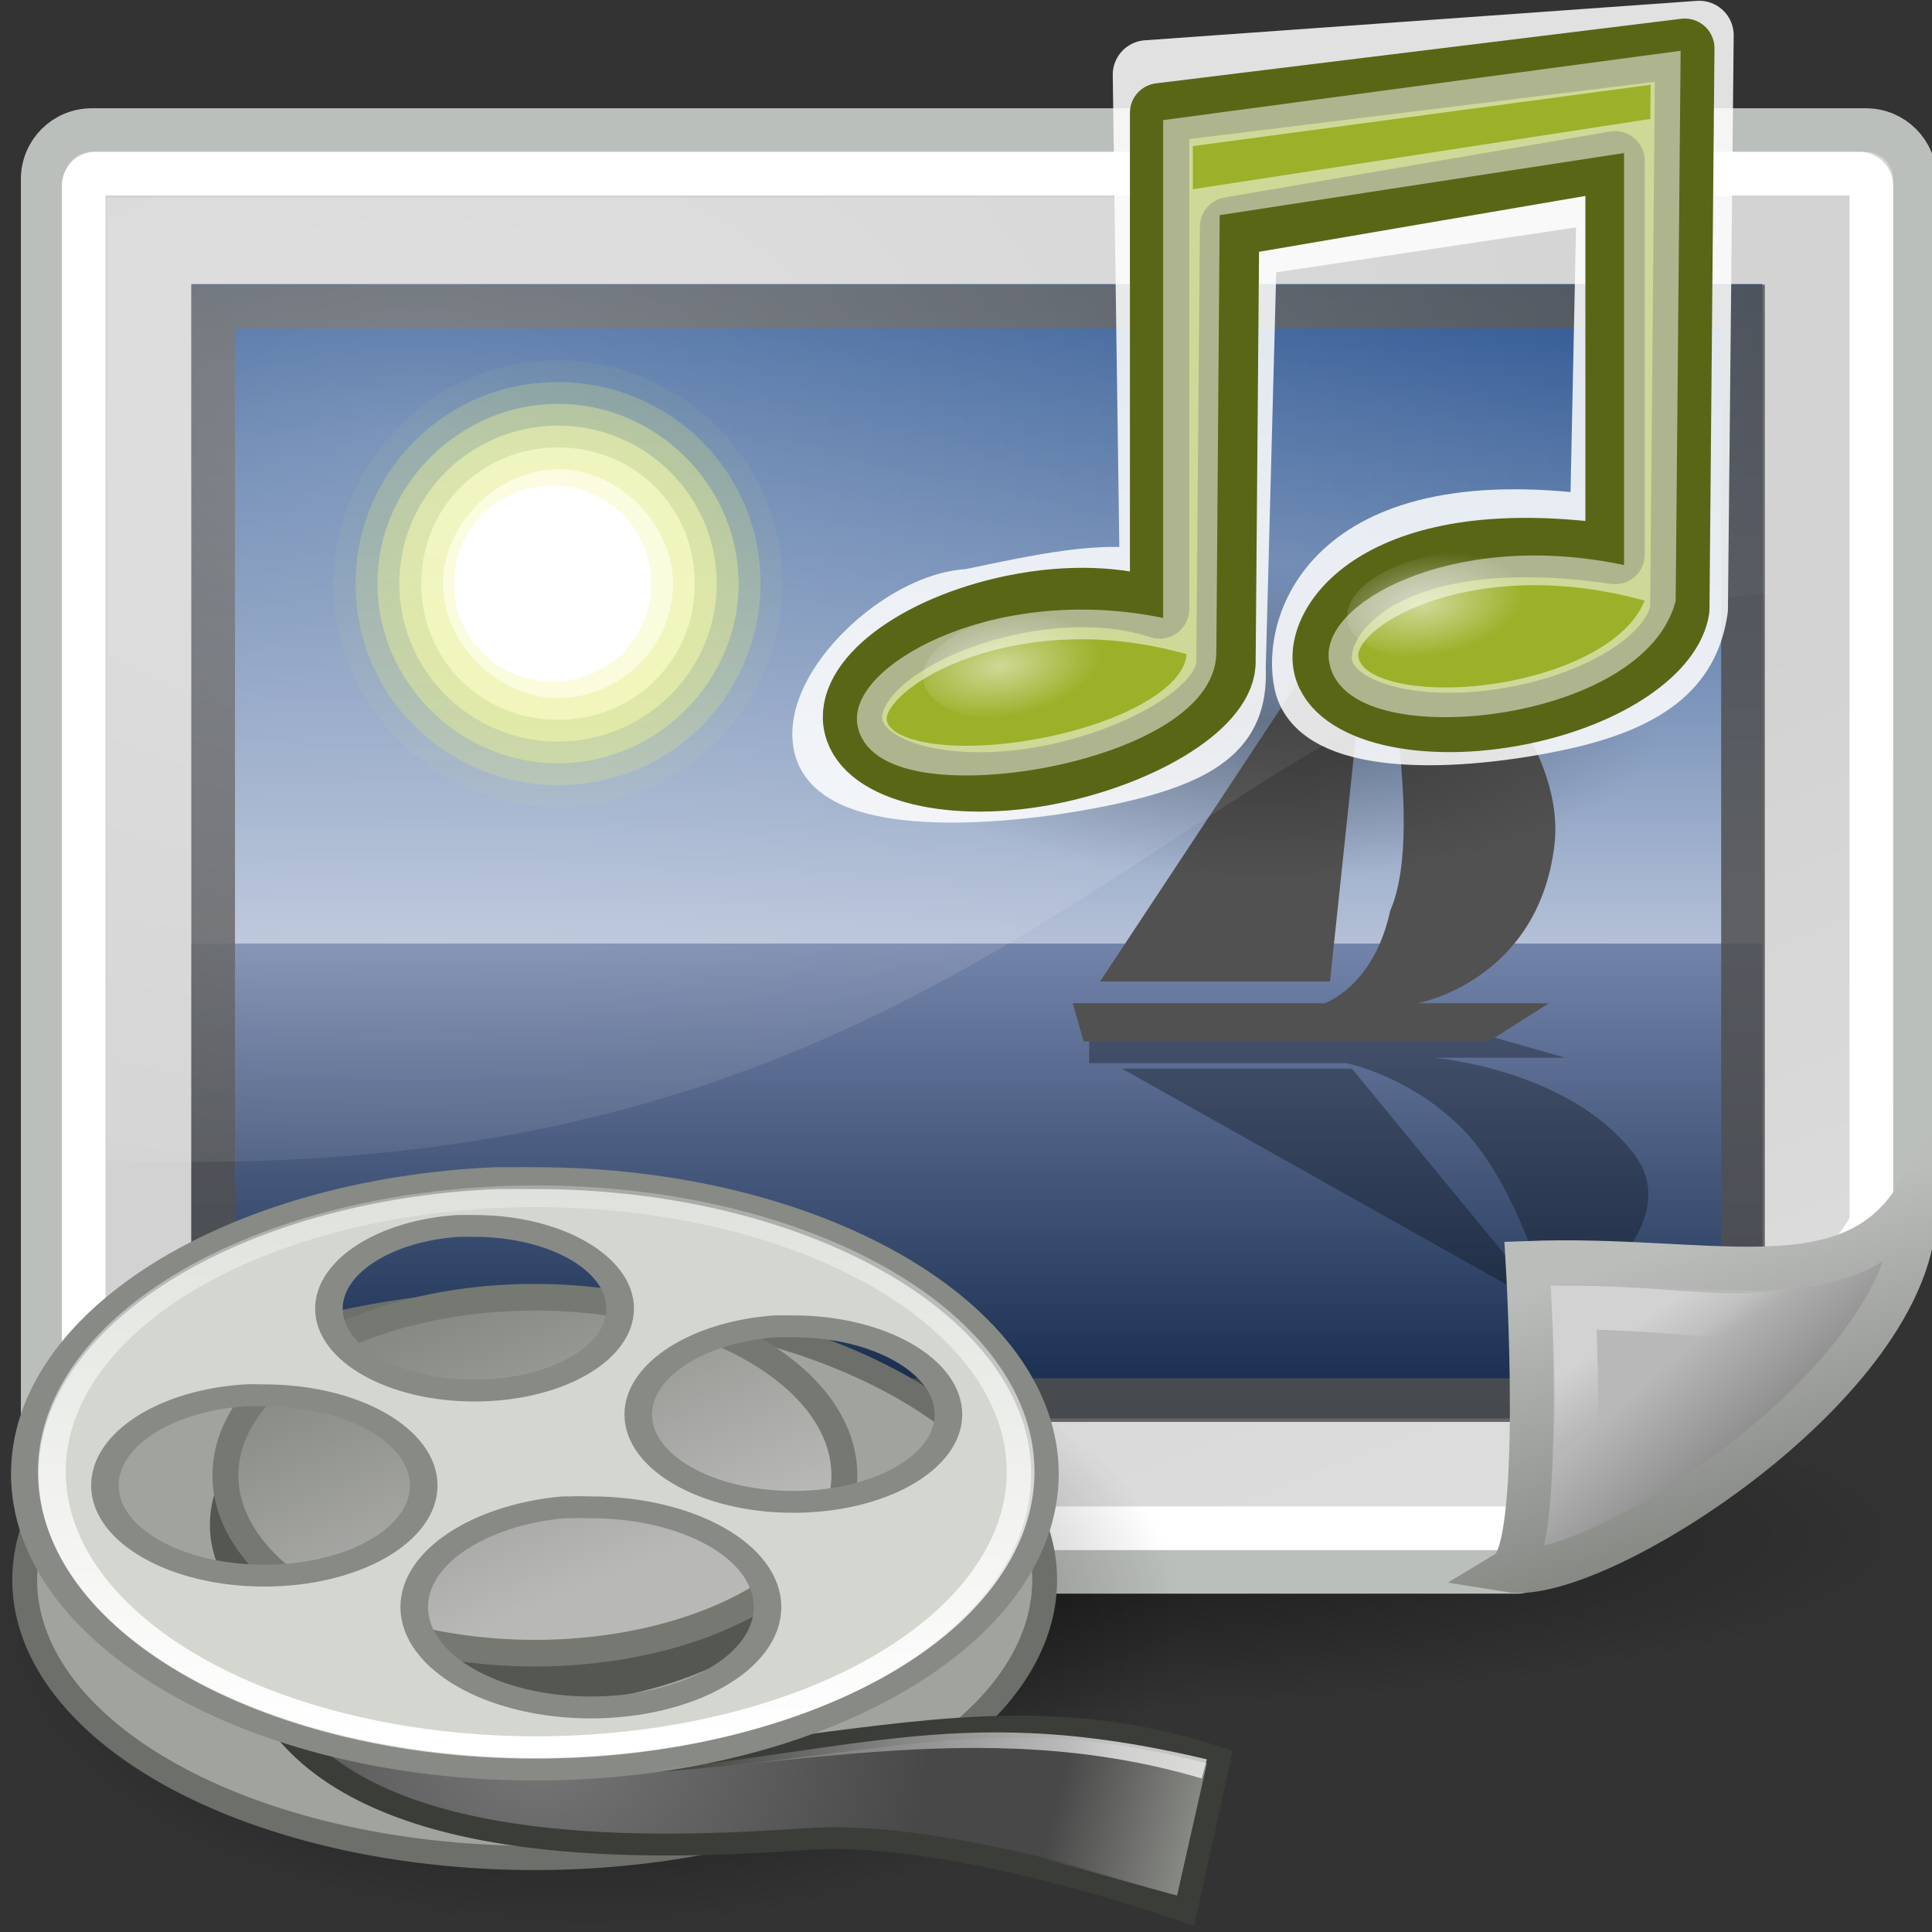 <svg xmlns="http://www.w3.org/2000/svg" xmlns:cc="http://web.resource.org/cc/" xmlns:svg="http://www.w3.org/2000/svg" xmlns:xlink="http://www.w3.org/1999/xlink" id="svg1800" width="48" height="48"><rect width="100%" height="100%" fill="#333333" stroke="none"/><defs id="defs3"><linearGradient id="linearGradient13388"><stop id="stop13390" offset="0" stop-color="#555753" stop-opacity="1"/><stop id="stop13392" offset="1" stop-color="#555753" stop-opacity="0"/></linearGradient><linearGradient id="linearGradient7138"><stop id="stop7140" offset="0" stop-color="#fff" stop-opacity="1"/><stop id="stop7142" offset="1" stop-color="#fff" stop-opacity="0"/></linearGradient><linearGradient id="linearGradient7144" x1="43.688" x2="26.625" y1="32.133" y2="32.133" gradientTransform="translate(0,2)" gradientUnits="userSpaceOnUse" xlink:href="#linearGradient7138"/><linearGradient id="linearGradient7069"><stop id="stop7071" offset="0" stop-color="#888a85" stop-opacity="1"/><stop id="stop7073" offset="1" stop-color="#888a85" stop-opacity="0"/></linearGradient><linearGradient id="linearGradient7075" x1="46.545" x2="40.82" y1="35.245" y2="34.14" gradientTransform="matrix(0.885,0,0,0.885,5.318,5.943)" gradientUnits="userSpaceOnUse" xlink:href="#linearGradient7069"/><linearGradient id="linearGradient7054"><stop id="stop7056" offset="0" stop-color="#fff" stop-opacity="1"/><stop id="stop7058" offset="1" stop-color="#fff" stop-opacity="0"/></linearGradient><linearGradient id="linearGradient7060" x1="21.032" x2="21.108" y1="31.868" y2="-4.599" gradientUnits="userSpaceOnUse" xlink:href="#linearGradient7054"/><linearGradient id="linearGradient7087"><stop id="stop7089" offset="0" stop-color="#888a85" stop-opacity="1"/><stop id="stop7091" offset="1" stop-color="#b8b9b6" stop-opacity="1"/></linearGradient><linearGradient id="linearGradient7093" x1="23.816" x2="29.049" y1="12.75" y2="25.772" gradientUnits="userSpaceOnUse" xlink:href="#linearGradient7087"/><radialGradient id="aigrd4" cx="9.342" cy="22.614" r="14.152" fx="9.342" fy="22.614" gradientUnits="userSpaceOnUse"><stop id="stop6452" offset="0" stop-color="#767676"/><stop id="stop6454" offset="1" stop-color="#484848"/></radialGradient><radialGradient id="radialGradient6540" cx="20.656" cy="24.735" r="14.152" fx="20.656" fy="24.735" gradientTransform="translate(1.972,9.22)" gradientUnits="userSpaceOnUse" xlink:href="#aigrd4"/><linearGradient id="linearGradient7079"><stop id="stop7081" offset="0" stop-color="#000" stop-opacity="1"/><stop id="stop7083" offset="1" stop-color="#000" stop-opacity="0"/></linearGradient><radialGradient id="radialGradient7085" cx="23.158" cy="26.964" r="21.567" fx="23.158" fy="26.964" gradientTransform="matrix(1,0,0,0.664,9.850063e-24,9.062)" gradientUnits="userSpaceOnUse" xlink:href="#linearGradient7079"/><linearGradient id="linearGradient12129"><stop id="stop12131" offset="0" stop-color="#000" stop-opacity="1"/><stop id="stop12133" offset="1" stop-color="#000" stop-opacity="0"/></linearGradient><linearGradient id="aigrd1" x1="12.487" x2="31.081" y1="3.732" y2="36.033" stroke-dasharray="none" stroke-miterlimit="4" stroke-width="1.217" gradientUnits="userSpaceOnUse"><stop id="stop16177" stroke-dasharray="none" stroke-miterlimit="4" stroke-width="1.217" offset="0" stop-color="#D2D2D2"/><stop id="stop16179" stroke-dasharray="none" stroke-miterlimit="4" stroke-width="1.217" offset="1" stop-color="#EDEDED"/></linearGradient><linearGradient id="aigrd3" x1="21.933" x2="21.933" y1="24.627" y2="7.109" stroke-dasharray="none" stroke-miterlimit="4" stroke-width="1.217" gradientUnits="userSpaceOnUse"><stop id="stop16199" stroke-dasharray="none" stroke-miterlimit="4" stroke-width="1.217" offset="0" stop-color="#D0D6E5"/><stop id="stop16201" stroke-dasharray="none" stroke-miterlimit="4" stroke-width="1.217" offset="1" stop-color="#093A80"/></linearGradient><linearGradient id="linearGradient7648" x1="21.933" x2="21.933" y1="24.627" y2="7.109" stroke-dasharray="none" stroke-miterlimit="4" stroke-width="1.217" gradientUnits="userSpaceOnUse"><stop id="stop7650" offset="0" stop-color="#8595bc" stop-opacity="1"/><stop id="stop7652" offset="1" stop-color="#041a3b" stop-opacity="1"/></linearGradient><linearGradient id="linearGradient8171"><stop id="stop8173" offset="0" stop-color="#bbbdba" stop-opacity="1"/><stop id="stop8175" offset="1" stop-color="#70746e" stop-opacity="1"/></linearGradient><linearGradient id="linearGradient2224"><stop id="stop2226" offset="0" stop-color="#7c7c7c" stop-opacity="1"/><stop id="stop2228" offset="1" stop-color="#b8b8b8" stop-opacity="1"/></linearGradient><linearGradient id="linearGradient2251"><stop id="stop2253" offset="0" stop-color="#fff" stop-opacity="1"/><stop id="stop2255" offset="1" stop-color="#fff" stop-opacity="0"/></linearGradient><linearGradient id="linearGradient8155"><stop id="stop8157" offset="0" stop-color="#fff" stop-opacity="1"/><stop id="stop8159" offset="1" stop-color="#fff" stop-opacity="0"/></linearGradient><radialGradient id="radialGradient2974" cx="4.392" cy="32.308" r="6.375" fx="4.392" fy="32.308" gradientTransform="matrix(1,2.923692e-16,-2.282639e-16,0.51,1.315953e-13,16.054)" gradientUnits="userSpaceOnUse" xlink:href="#linearGradient2315"/><linearGradient id="linearGradient2315"><stop id="stop2317" offset="0" stop-color="#fff" stop-opacity="1"/><stop id="stop2319" offset="1" stop-color="#fff" stop-opacity="0"/></linearGradient><radialGradient id="radialGradient2972" cx="4.392" cy="32.308" r="6.375" fx="4.392" fy="32.308" gradientTransform="matrix(1,3.722613e-16,-2.374668e-16,0.51,2.969776e-14,16.054)" gradientUnits="userSpaceOnUse" xlink:href="#linearGradient2315"/><linearGradient id="linearGradient2072"><stop id="stop2074" offset="0" stop-color="#000" stop-opacity="1"/><stop id="stop2076" offset="1" stop-color="#000" stop-opacity="0"/></linearGradient><radialGradient id="radialGradient2970" cx="23.25" cy="35.375" r="18.5" fx="23.25" fy="35.375" gradientTransform="matrix(1,0,0,0.399,9.947601e-14,21.273)" gradientUnits="userSpaceOnUse" xlink:href="#linearGradient2072"/><linearGradient id="linearGradient2697"><stop id="stop2699" offset="0" stop-color="#222" stop-opacity="1"/><stop id="stop2701" offset="1" stop-color="#afafaf" stop-opacity="1"/></linearGradient><linearGradient id="linearGradient2641"><stop id="stop2643" offset="0" stop-color="#393939" stop-opacity="1"/><stop id="stop2649" offset=".159" stop-color="#747474" stop-opacity="1"/><stop id="stop2645" offset="1" stop-color="#000" stop-opacity="1"/></linearGradient><linearGradient id="linearGradient2633"><stop id="stop2635" offset="0" stop-color="#2a2500" stop-opacity="1"/><stop id="stop2637" offset="1" stop-color="#6e6200" stop-opacity="1"/></linearGradient><linearGradient id="linearGradient2625"><stop id="stop2627" offset="0" stop-color="#6e6200" stop-opacity="1"/><stop id="stop2629" offset="1" stop-color="#6e6200" stop-opacity="1"/></linearGradient><linearGradient id="linearGradient2604"><stop id="stop2606" offset="0" stop-color="#6b6b6b" stop-opacity="1"/><stop id="stop2608" offset="1" stop-color="#b6b6b6" stop-opacity="0"/></linearGradient><linearGradient id="linearGradient2571"><stop id="stop2573" offset="0" stop-color="#fff7b1" stop-opacity="1"/><stop id="stop2579" offset=".5" stop-color="#ecd300" stop-opacity="1"/><stop id="stop2575" offset="1" stop-color="#b5a200" stop-opacity="1"/></linearGradient><linearGradient id="linearGradient2563"><stop id="stop2565" offset="0" stop-color="#e7e7e7" stop-opacity="1"/><stop id="stop2567" offset="1" stop-color="#a0a0a0" stop-opacity="1"/></linearGradient><linearGradient id="linearGradient2542"><stop id="stop2544" offset="0" stop-color="#202020" stop-opacity="1"/><stop id="stop2546" offset="1" stop-color="#a8a8a8" stop-opacity="1"/></linearGradient><linearGradient id="linearGradient2384"><stop id="stop2386" offset="0" stop-color="#b6b6b6" stop-opacity="1"/><stop id="stop2388" offset="1" stop-color="#6a6a6a" stop-opacity="1"/></linearGradient><linearGradient id="linearGradient2831"><stop id="stop2833" offset="0" stop-color="#000" stop-opacity="0"/><stop id="stop2839" offset=".776" stop-color="#4d4d4d" stop-opacity=".882"/><stop id="stop2835" offset="1" stop-color="#595959" stop-opacity="0"/></linearGradient><linearGradient id="linearGradient2610"><stop id="stop2612" offset="0" stop-color="#3c3c3c" stop-opacity="1"/><stop id="stop2614" offset="1" stop-color="#585858" stop-opacity="1"/></linearGradient><linearGradient id="linearGradient2600"><stop id="stop2602" offset="0" stop-color="#000" stop-opacity="1"/><stop id="stop2380" offset=".5" stop-color="#424242" stop-opacity="1"/><stop id="stop2604" offset="1" stop-color="#7c7c7c" stop-opacity="1"/></linearGradient><linearGradient id="linearGradient2611" x1="24.547" x2="24.547" y1="18.303" y2="15.374" gradientTransform="matrix(0.893,0,0,0.827,2.626,2.462)" gradientUnits="userSpaceOnUse" xlink:href="#linearGradient2604"/><radialGradient id="radialGradient2322" cx="24.218" cy="41.636" r="22.097" fx="24.218" fy="41.636" gradientTransform="matrix(1,0,0,0.184,2.131628e-14,33.975)" gradientUnits="userSpaceOnUse" xlink:href="#linearGradient12129"/><linearGradient id="linearGradient2324" x1="12.487" x2="31.081" y1="3.732" y2="36.033" gradientTransform="matrix(1.434,0,0,0.99,16.371,16.073)" gradientUnits="userSpaceOnUse" xlink:href="#aigrd1"/><linearGradient id="linearGradient2326" x1="21.933" x2="21.933" y1="24.627" y2="7.109" gradientTransform="matrix(1.099,0,0,-0.798,-1.954,37.324)" gradientUnits="userSpaceOnUse" xlink:href="#linearGradient7648"/><linearGradient id="linearGradient2328" x1="21.933" x2="21.933" y1="24.627" y2="7.109" gradientTransform="matrix(1.099,0,0,1.107,-1.954,-4.922)" gradientUnits="userSpaceOnUse" xlink:href="#aigrd3"/><linearGradient id="linearGradient2330" x1="35.997" x2="33.665" y1="40.458" y2="37.771" gradientTransform="translate(-30.804,10.199)" gradientUnits="userSpaceOnUse" xlink:href="#linearGradient2224"/><linearGradient id="linearGradient2332" x1="42.188" x2="45" y1="31" y2="39.985" gradientTransform="translate(-35.951,13.234)" gradientUnits="userSpaceOnUse" xlink:href="#linearGradient8171"/><linearGradient id="linearGradient2334" x1="33.396" x2="34.17" y1="36.921" y2="38.07" gradientTransform="translate(-30.804,9.824)" gradientUnits="userSpaceOnUse" xlink:href="#linearGradient2251"/><radialGradient id="radialGradient2336" cx="12.7" cy="10.405" r="19.969" fx="12.7" fy="10.405" gradientTransform="matrix(1.711,-5.396358e-24,2.470345e-24,1.125,-47.519,15.037)" gradientUnits="userSpaceOnUse" xlink:href="#linearGradient8155"/><radialGradient id="radialGradient13394" cx="64.414" cy="26.746" r="10.339" fx="64.414" fy="26.746" gradientTransform="matrix(0.299,-0.967,1.144,0.354,18.571,72.606)" gradientUnits="userSpaceOnUse" spreadMethod="pad" xlink:href="#linearGradient13388"/><radialGradient id="radialGradient20361" cx="64.414" cy="26.746" r="10.339" fx="64.414" fy="26.746" gradientTransform="matrix(0.299,-0.967,1.144,0.354,25.995,83.036)" gradientUnits="userSpaceOnUse" spreadMethod="pad" xlink:href="#linearGradient13388"/><radialGradient id="radialGradient21380" cx="23.25" cy="35.375" r="18.5" fx="23.25" fy="35.375" gradientTransform="matrix(1,0,0,0.399,0,21.273)" gradientUnits="userSpaceOnUse" xlink:href="#linearGradient2072"/><radialGradient id="radialGradient21382" cx="4.392" cy="32.308" r="6.375" fx="4.392" fy="32.308" gradientTransform="matrix(1,0,0,0.51,0,16.054)" gradientUnits="userSpaceOnUse" xlink:href="#linearGradient2315"/><radialGradient id="radialGradient21384" cx="4.392" cy="32.308" r="6.375" fx="4.392" fy="32.308" gradientTransform="matrix(1,0,0,0.51,0,16.054)" gradientUnits="userSpaceOnUse" xlink:href="#linearGradient2315"/></defs><g id="layer1"><g id="g2297" transform="matrix(1.084,0,0,1.084,38.305,-18.111)"><path id="path12127" fill="url(#radialGradient2322)" fill-opacity="1" fill-rule="nonzero" stroke="none" stroke-dasharray="none" stroke-dashoffset="0" stroke-linecap="butt" stroke-linejoin="miter" stroke-miterlimit="4" stroke-opacity=".617" stroke-width="1" marker-end="none" marker-mid="none" marker-start="none" d="M 46.315 41.636 A 22.097 4.066 0 1 1 2.121,41.636 A 22.097 4.066 0 1 1 46.315 41.636 z" color="#000" display="block" opacity=".528" transform="translate(-37.338,10.25)" visibility="visible" style="marker:none"/><path stroke-width="1" style="marker:none" id="rect7603" fill="url(#linearGradient2324)" fill-opacity="1" fill-rule="nonzero" stroke="#bbbfbb" stroke-dashoffset="0" stroke-linecap="butt" stroke-linejoin="miter" stroke-miterlimit="4" stroke-opacity="1" marker-end="none" marker-mid="none" marker-start="none" d="M -33.233,19.689 L 7.428,19.689 C 8.052,19.689 8.553,20.191 8.553,20.814 L 8.553,44.715 C 8.553,45.338 0.097,52.734 -0.527,52.734 L -33.233,52.734 C -33.857,52.734 -34.358,52.232 -34.358,51.609 L -34.358,20.814 C -34.358,20.191 -33.857,19.689 -33.233,19.689 z" color="#000" display="inline" overflow="visible" visibility="visible"/><g id="g7654" transform="matrix(1.055,0,0,1.05,-36.766,17.719)"><path id="path7644" fill="url(#linearGradient2326)" fill-opacity="1" fill-rule="nonzero" stroke="none" stroke-miterlimit="4" stroke-width="1.217" d="M 5.513,30 L 39.643,30 L 39.643,19.627 L 5.513,19.627 L 5.513,30 z"/><path id="path16203" fill="url(#linearGradient2328)" fill-rule="nonzero" stroke="none" stroke-miterlimit="4" stroke-width="1.217" d="M 5.513,5.238 L 39.643,5.238 L 39.643,19.627 L 5.513,19.627 L 5.513,5.238 z"/><g id="g16205" fill-rule="nonzero" stroke="#000" stroke-miterlimit="4" stroke-width="1.156" transform="matrix(1.189,0,0,1.189,-3.525,-6.535)"><g id="g16207"><path id="path16209" fill="#e8f52f" stroke="none" d="M 18.4,15.4 C 18.4,17.6 16.6,19.5 14.3,19.5 C 12.1,19.5 10.2,17.7 10.2,15.4 C 10.2,13.2 12,11.3 14.3,11.3 C 16.5,11.3 18.4,13.1 18.4,15.4 z" opacity=".05"/><path id="path16211" fill="#ecf751" stroke="none" d="M 18,15.4 C 18,17.4 16.4,19.1 14.3,19.1 C 12.3,19.1 10.6,17.5 10.6,15.4 C 10.6,13.4 12.2,11.7 14.3,11.7 C 16.3,11.7 18,13.3 18,15.4 L 18,15.4 z" opacity=".208"/><path id="path16213" fill="#f0f972" stroke="none" d="M 17.6,15.4 C 17.6,17.2 16.1,18.7 14.3,18.7 C 12.5,18.7 11,17.2 11,15.4 C 11,13.6 12.5,12.1 14.3,12.1 C 16.1,12.1 17.6,13.6 17.6,15.4 L 17.6,15.4 z" opacity=".367"/><path id="path16215" fill="#f4fa95" stroke="none" d="M 17.2,15.4 C 17.2,17 15.9,18.3 14.3,18.3 C 12.7,18.3 11.4,17 11.4,15.4 C 11.4,13.8 12.7,12.5 14.3,12.5 C 15.9,12.5 17.2,13.8 17.2,15.4 z" opacity=".525"/><path id="path16217" fill="#f7fcb7" stroke="none" d="M 16.8,15.4 C 16.8,16.8 15.7,17.9 14.3,17.9 C 12.9,17.9 11.8,16.8 11.8,15.4 C 11.8,14 12.9,12.9 14.3,12.9 C 15.7,12.9 16.8,14 16.8,15.4 L 16.8,15.4 z" opacity=".683"/><path id="path16219" fill="#fbfddb" stroke="none" d="M 16.4,15.4 C 16.4,16.6 15.4,17.5 14.3,17.5 C 13.2,17.5 12.2,16.5 12.2,15.4 C 12.2,14.3 13.2,13.3 14.3,13.3 C 15.4,13.3 16.4,14.3 16.4,15.4 z" opacity=".842"/><path id="path16221" fill="#fff" stroke="none" d="M 16,15.4 C 16,16.4 15.2,17.2 14.2,17.2 C 13.2,17.2 12.4,16.4 12.4,15.4 C 12.4,14.4 13.2,13.6 14.2,13.6 C 15.2,13.6 16,14.4 16,15.4 L 16,15.4 z"/></g></g><path id="path16223" fill-rule="nonzero" stroke="none" stroke-miterlimit="4" stroke-width="1.217" d="M 25.016,21.649 L 33.697,21.649 L 35.362,22.125 L 32.508,22.125 C 32.508,22.125 35.362,22.363 36.789,24.146 C 38.216,25.811 35.124,27.833 35.124,27.833 C 35.124,27.833 35.124,27.833 35.124,27.833 C 35.005,27.476 34.292,24.622 32.865,23.433 C 31.794,22.481 30.605,22.244 30.605,22.244 L 25.016,22.244 L 25.016,21.768 L 25.016,21.649 z" opacity=".3"/><path id="path16225" fill-rule="nonzero" stroke="none" stroke-miterlimit="4" stroke-width="1.217" d="M 30.724,22.363 L 25.729,22.363 L 35.005,27.595 L 30.724,22.363 L 30.724,22.363 z" opacity=".3"/><path id="path16227" fill="#515151" fill-rule="nonzero" stroke="none" stroke-miterlimit="4" stroke-width="1.217" d="M 25.016,21.768 L 33.697,21.768 L 35.005,20.936 L 32.151,20.936 C 32.151,20.936 34.767,20.46 35.124,17.487 C 35.481,14.514 31.081,11.184 31.081,11.184 C 31.081,11.184 31.081,11.184 31.081,11.303 C 31.2,12.016 32.389,17.011 31.557,18.914 C 31.2,20.579 30.129,20.936 30.129,20.936 L 24.659,20.936 L 24.897,21.768 L 25.016,21.768 z"/><path id="path16229" fill="#515151" fill-rule="nonzero" stroke="none" stroke-miterlimit="4" stroke-width="1.217" d="M 30.248,20.46 L 25.254,20.46 L 31.2,11.422 L 30.248,20.46 z"/></g><path stroke-width="1" style="marker:none" id="rect7675" fill="none" fill-opacity="1" fill-rule="nonzero" stroke="#fff" stroke-dashoffset="0" stroke-linecap="butt" stroke-linejoin="miter" stroke-miterlimit="4" stroke-opacity="1" marker-end="none" marker-mid="none" marker-start="none" d="M -33.147,20.687 L 7.283,20.687 C 7.433,20.687 7.554,20.808 7.554,20.958 L 7.554,44.657 C 7.554,45.603 0.451,51.734 0.3,51.734 L -33.147,51.734 C -33.297,51.734 -33.418,51.613 -33.418,51.463 L -33.418,20.958 C -33.418,20.808 -33.297,20.687 -33.147,20.687 z" color="#000" display="inline" overflow="visible" visibility="visible"/><rect stroke-linejoin="miter" style="marker:none" id="rect8163" width="35.063" height="25.063" x="-30.451" y="23.734" fill="none" fill-opacity="1" fill-rule="nonzero" stroke="#4f4f4f" stroke-dasharray="none" stroke-dashoffset="0" stroke-linecap="butt" stroke-miterlimit="4" stroke-opacity="1" stroke-width="1" marker-end="none" marker-mid="none" marker-start="none" color="#000" display="inline" opacity=".847" overflow="visible" visibility="visible"/><path id="path2210" fill="url(#linearGradient2330)" fill-opacity="1" fill-rule="evenodd" stroke="url(#linearGradient2332)" stroke-dasharray="none" stroke-dashoffset="0" stroke-linecap="butt" stroke-linejoin="miter" stroke-miterlimit="4" stroke-opacity="1" stroke-width="1" marker-end="none" marker-mid="none" marker-start="none" d="M -0.745,52.703 C 1.286,53.033 8.844,48.173 8.54,44.205 C 6.977,46.628 3.781,45.492 -0.327,45.651 C -0.327,45.651 0.068,52.203 -0.745,52.703 z" color="#000" display="inline" overflow="visible" visibility="visible" style="marker:none"/><path id="path2247" fill="none" fill-opacity="1" fill-rule="evenodd" stroke="url(#linearGradient2334)" stroke-dasharray="none" stroke-dashoffset="0" stroke-linecap="butt" stroke-linejoin="miter" stroke-miterlimit="4" stroke-opacity="1" stroke-width="1" marker-end="none" marker-mid="none" marker-start="none" d="M 0.706,50.511 C 2.076,49.827 5.134,48.365 6.434,46.484 C 4.837,47.164 3.486,46.693 0.731,46.674 C 0.731,46.674 0.894,49.736 0.706,50.511 z" color="#000" display="inline" opacity=".369" overflow="visible" visibility="visible" style="marker:none"/><path stroke-width="1" style="marker:none" id="rect8150" fill="url(#radialGradient2336)" fill-opacity="1" fill-rule="nonzero" stroke="none" stroke-dasharray="none" stroke-dashoffset="0" stroke-linecap="butt" stroke-linejoin="miter" stroke-miterlimit="4" stroke-opacity="1" marker-end="none" marker-mid="none" marker-start="none" d="M -32.889,21.234 L -32.889,43.297 C -10.563,44.185 -8.067,30.234 7.049,30.234 L 7.049,21.234 L -32.889,21.234 z" color="#000" display="inline" opacity=".301" overflow="visible" visibility="visible"/></g><g id="g21372" transform="translate(-24.218,-0.177)"><path id="path1344" fill="url(#radialGradient21380)" fill-opacity="1" fill-rule="evenodd" stroke="none" stroke-dasharray="none" stroke-dashoffset="0" stroke-linecap="round" stroke-linejoin="round" stroke-miterlimit="4" stroke-opacity="1" stroke-width="2" marker-end="none" marker-mid="none" marker-start="none" d="M 41.75 35.375 A 18.5 7.375 0 1 1 4.75,35.375 A 18.5 7.375 0 1 1 41.75 35.375 z" color="#000" display="inline" opacity=".3" overflow="visible" transform="matrix(0.531,0,0,0.531,43.344,-0.689)" visibility="visible" style="marker:none"/><path id="path20373" fill="none" fill-opacity="1" fill-rule="nonzero" stroke="#fff" stroke-dasharray="none" stroke-dashoffset="0" stroke-linecap="round" stroke-linejoin="round" stroke-miterlimit="4" stroke-opacity="1" stroke-width="1.712" marker-end="none" marker-mid="none" marker-start="none" d="M 66.435,1.052 C 66.435,1.052 52.72,2.032 52.72,2.032 L 52.897,14.761 C 51.817,14.394 49.964,14.829 48.32,15.168 C 46.7,15.227 44.476,17.337 44.789,18.681 C 45.103,20.025 48.732,19.94 51.59,19.351 C 54.29,18.793 54.863,18.06 54.809,16.77 L 55.089,6.203 C 55.089,6.203 64.251,4.83 64.251,4.83 L 64.074,13.365 C 57.35,12.379 56.415,15.798 56.728,17.142 C 57.042,18.486 59.964,18.577 62.822,17.988 C 65.357,17.464 66.112,16.525 66.292,15.301 L 66.435,1.052 z" color="#000" display="block" opacity=".85" visibility="visible" style="marker:none"/><path id="path7042" fill="#9db029" fill-opacity="1" fill-rule="nonzero" stroke="#596616" stroke-dasharray="none" stroke-dashoffset="0" stroke-linecap="round" stroke-linejoin="round" stroke-miterlimit="4" stroke-opacity="1" stroke-width="1.475" marker-end="none" marker-mid="none" marker-start="none" d="M 66.076,1.376 C 66.076,1.376 53.028,2.98 53.028,2.98 L 53.028,15.308 C 52.097,14.992 50.804,14.91 49.386,15.202 C 46.921,15.71 45.155,17.069 45.426,18.227 C 45.696,19.384 47.911,19.919 50.376,19.412 C 52.705,18.932 54.723,17.692 54.677,16.582 L 54.766,5.81 C 54.766,5.81 64.344,4.171 64.344,4.171 L 64.344,13.954 C 58.545,13.105 56.824,15.592 57.094,16.749 C 57.365,17.906 59.58,18.442 62.045,17.934 C 64.231,17.483 65.797,16.37 65.952,15.316 L 66.076,1.376 z" color="#000" display="block" visibility="visible" style="marker:none"/><path id="path2311" fill="none" fill-opacity="1" fill-rule="nonzero" stroke="#fff" stroke-dasharray="none" stroke-dashoffset="0" stroke-linecap="butt" stroke-linejoin="miter" stroke-miterlimit="4" stroke-opacity="1" stroke-width=".738" marker-end="none" marker-mid="none" marker-start="none" d="M 65.6,1.861 C 65.6,1.861 53.485,3.484 53.485,3.484 L 53.485,15.992 C 49.158,14.901 45.63,17.042 45.89,18.156 C 46.293,20.057 54.114,18.787 54.069,16.358 L 54.154,5.205 C 54.154,5.205 64.936,3.549 64.936,3.549 L 64.936,14.681 C 60.608,13.578 57.349,15.469 57.609,16.583 C 57.94,18.412 64.689,17.793 65.481,15.061 L 65.6,1.861 z" color="#000" display="block" opacity=".512" visibility="visible" style="marker:none"/><path id="path2313" fill="url(#radialGradient21382)" fill-opacity="1" fill-rule="nonzero" stroke="none" stroke-dasharray="none" stroke-dashoffset="0" stroke-linecap="butt" stroke-linejoin="miter" stroke-miterlimit="4" stroke-opacity="1" stroke-width="1" marker-end="none" marker-mid="none" marker-start="none" d="M 12.25 32.75 A 6.375 3.25 0 1 1 -0.5,32.75 A 6.375 3.25 0 1 1 12.25 32.75 z" color="#000" display="block" opacity=".512" overflow="visible" transform="matrix(0.39,-5.9253351e-2,5.9253351e-2,0.39,45.416,4.295)" visibility="visible" style="marker:none"/><path id="path2323" fill="url(#radialGradient21384)" fill-opacity="1" fill-rule="nonzero" stroke="none" stroke-dasharray="none" stroke-dashoffset="0" stroke-linecap="butt" stroke-linejoin="miter" stroke-miterlimit="4" stroke-opacity="1" stroke-width="1" marker-end="none" marker-mid="none" marker-start="none" d="M 12.25 32.75 A 6.375 3.25 0 1 1 -0.5,32.75 A 6.375 3.25 0 1 1 12.25 32.75 z" color="#000" display="block" opacity=".512" overflow="visible" transform="matrix(0.39,-5.9253351e-2,5.9253351e-2,0.39,55.947,2.79)" visibility="visible" style="marker:none"/></g><g id="g11199" transform="matrix(0.685,0,0,0.543,-2.124,25.079)"><path id="path7077" fill="url(#radialGradient7085)" fill-opacity="1" fill-rule="evenodd" stroke="none" stroke-dasharray="none" stroke-dashoffset="0" stroke-linecap="round" stroke-linejoin="round" stroke-miterlimit="4" stroke-opacity="1" stroke-width="1" marker-end="none" marker-mid="none" marker-start="none" d="M 44.725 26.964 A 21.567 14.319 0 1 1 1.591,26.964 A 21.567 14.319 0 1 1 44.725 26.964 z" color="#000" display="inline" opacity=".703" overflow="visible" transform="translate(1.237,0.763)" visibility="visible" style="marker:none"/><path id="path7028" fill="#a1a39f" fill-opacity="1" fill-rule="evenodd" stroke="#6d6f6a" stroke-dasharray="none" stroke-dashoffset="0" stroke-linecap="round" stroke-linejoin="round" stroke-miterlimit="4" stroke-opacity="1" stroke-width=".719" marker-end="none" marker-mid="none" marker-start="none" d="M 40.5 21 A 14.75 8.25 0 1 1 11,21 A 14.75 8.25 0 1 1 40.5 21 z" color="#000" display="inline" opacity="1" overflow="visible" transform="matrix(1.254,0,0,1.542,-9.797,-6.28)" visibility="visible" style="marker:none"/><path id="path11237" fill="#555753" fill-opacity="1" fill-rule="evenodd" stroke="none" stroke-dasharray="none" stroke-dashoffset="0" stroke-linecap="round" stroke-linejoin="round" stroke-miterlimit="4" stroke-opacity="1" stroke-width="1.115" marker-end="none" marker-mid="none" marker-start="none" d="M 40.5 21 A 14.75 8.25 0 1 1 11,21 A 14.75 8.25 0 1 1 40.5 21 z" color="#000" display="inline" opacity="1" overflow="visible" transform="matrix(0.764,0,0,1.002,2.31,2.543)" visibility="visible" style="marker:none"/><path id="path6456" fill="url(#radialGradient6540)" fill-rule="nonzero" stroke="#3b3d39" stroke-miterlimit="4" stroke-opacity="1" d="M 46.026,41.226 C 46.026,41.226 37.702,37.489 32.37,37.96 C 26.687,38.461 17.193,38.797 13.472,32.92 C 29.27,37.685 36.559,29.774 47.251,34.23 C 47.251,34.23 46.026,41.226 46.026,41.226 z"/><path id="path7026" fill="url(#linearGradient7093)" fill-opacity="1" fill-rule="evenodd" stroke="#757972" stroke-dasharray="none" stroke-dashoffset="0" stroke-linecap="round" stroke-linejoin="round" stroke-miterlimit="4" stroke-opacity="1" stroke-width="1.234" marker-end="none" marker-mid="none" marker-start="none" d="M 40.5 21 A 14.75 8.25 0 1 1 11,21 A 14.75 8.25 0 1 1 40.5 21 z" color="#000" display="inline" opacity="1" overflow="visible" transform="matrix(0.761,0,0,0.987,2.905,0.584)" visibility="visible" style="marker:none"/><path stroke-width="1" style="marker:none" id="path7012" fill="#d3d7cf" fill-opacity="1" fill-rule="evenodd" stroke="#888a85" stroke-dasharray="none" stroke-dashoffset="0" stroke-linecap="round" stroke-linejoin="round" stroke-miterlimit="4" stroke-opacity="1" marker-end="none" marker-mid="none" marker-start="none" d="M 21.094,7.719 C 11.536,8.244 4,14.133 4,21.25 C 4,28.711 12.288,34.781 22.5,34.781 C 32.712,34.781 41,28.711 41,21.25 C 41,13.789 32.712,7.719 22.5,7.719 C 22.46,7.719 22.415,7.719 22.375,7.719 C 22.137,7.72 21.892,7.711 21.656,7.719 C 21.541,7.722 21.427,7.713 21.312,7.719 C 21.237,7.722 21.169,7.715 21.094,7.719 z M 19.719,9.906 C 19.782,9.901 19.842,9.91 19.906,9.906 C 20.04,9.899 20.176,9.906 20.312,9.906 C 23.229,9.906 25.594,11.608 25.594,13.688 C 25.594,15.767 23.229,17.438 20.312,17.438 C 17.396,17.438 15.031,15.767 15.031,13.688 C 15.031,11.752 17.083,10.119 19.719,9.906 z M 31.219,14.5 C 31.285,14.494 31.339,14.504 31.406,14.5 C 31.523,14.493 31.631,14.502 31.75,14.5 C 31.798,14.499 31.827,14.5 31.875,14.5 C 34.978,14.5 37.5,16.314 37.5,18.531 C 37.5,20.748 34.978,22.531 31.875,22.531 C 28.772,22.531 26.25,20.748 26.25,18.531 C 26.25,16.483 28.442,14.748 31.219,14.5 z M 12,17.656 C 12.218,17.638 12.463,17.656 12.688,17.656 C 15.88,17.656 18.469,19.499 18.469,21.781 C 18.469,24.064 15.88,25.906 12.688,25.906 C 9.495,25.906 6.906,24.064 6.906,21.781 C 6.906,19.659 9.12,17.892 12,17.656 z M 23.531,22.781 C 23.555,22.778 23.57,22.784 23.594,22.781 C 23.596,22.781 23.622,22.781 23.625,22.781 C 23.628,22.781 23.653,22.781 23.656,22.781 C 23.662,22.781 23.684,22.781 23.688,22.781 C 23.714,22.781 23.755,22.781 23.781,22.781 C 23.784,22.781 23.806,22.781 23.812,22.781 C 24.053,22.761 24.283,22.781 24.531,22.781 C 28.063,22.781 30.938,24.811 30.938,27.344 C 30.938,29.877 28.063,31.938 24.531,31.938 C 21,31.938 18.125,29.877 18.125,27.344 C 18.125,25.062 20.486,23.135 23.531,22.781 z" color="#000" display="inline" opacity="1" overflow="visible" visibility="visible"/><path id="path7044" fill="none" fill-opacity="1" fill-rule="evenodd" stroke="url(#linearGradient7060)" stroke-dasharray="none" stroke-dashoffset="0" stroke-linecap="round" stroke-linejoin="round" stroke-miterlimit="4" stroke-opacity="1" stroke-width="1.059" marker-end="none" marker-mid="none" marker-start="none" d="M 40.659 19.009 A 18.473 13.435 0 1 1 3.712,19.009 A 18.473 13.435 0 1 1 40.659 19.009 z" color="#000" display="inline" opacity="1" overflow="visible" transform="matrix(0.951,0,0,0.938,1.451,3.321)" visibility="visible" style="marker:none"/><path stroke-width="1" style="marker:none" id="path7067" fill="url(#linearGradient7075)" fill-opacity="1" fill-rule="evenodd" stroke="none" stroke-dasharray="none" stroke-dashoffset="0" stroke-linecap="round" stroke-linejoin="round" stroke-miterlimit="4" stroke-opacity="1" marker-end="none" marker-mid="none" marker-start="none" d="M 46.875,34.494 L 45.793,40.544 C 43.184,39.668 41.611,38.976 38.722,38.287 L 39.054,33.374 C 40.953,33.173 43.917,33.516 46.875,34.494 z" color="#000" display="inline" opacity="1" overflow="visible" visibility="visible"/><path stroke-width="1" style="marker:none" id="path7136" fill="url(#linearGradient7144)" fill-opacity="1" fill-rule="evenodd" stroke="none" stroke-dasharray="none" stroke-dashoffset="0" stroke-linecap="round" stroke-linejoin="round" stroke-miterlimit="4" stroke-opacity="1" marker-end="none" marker-mid="none" marker-start="none" d="M 46.875,34.312 L 46.688,35.188 C 38.583,32.159 31.121,34.961 23.312,35.188 C 33.924,34.305 37.403,31.472 46.875,34.312 z" color="#000" display="inline" opacity=".703" overflow="visible" visibility="visible"/></g></g></svg>